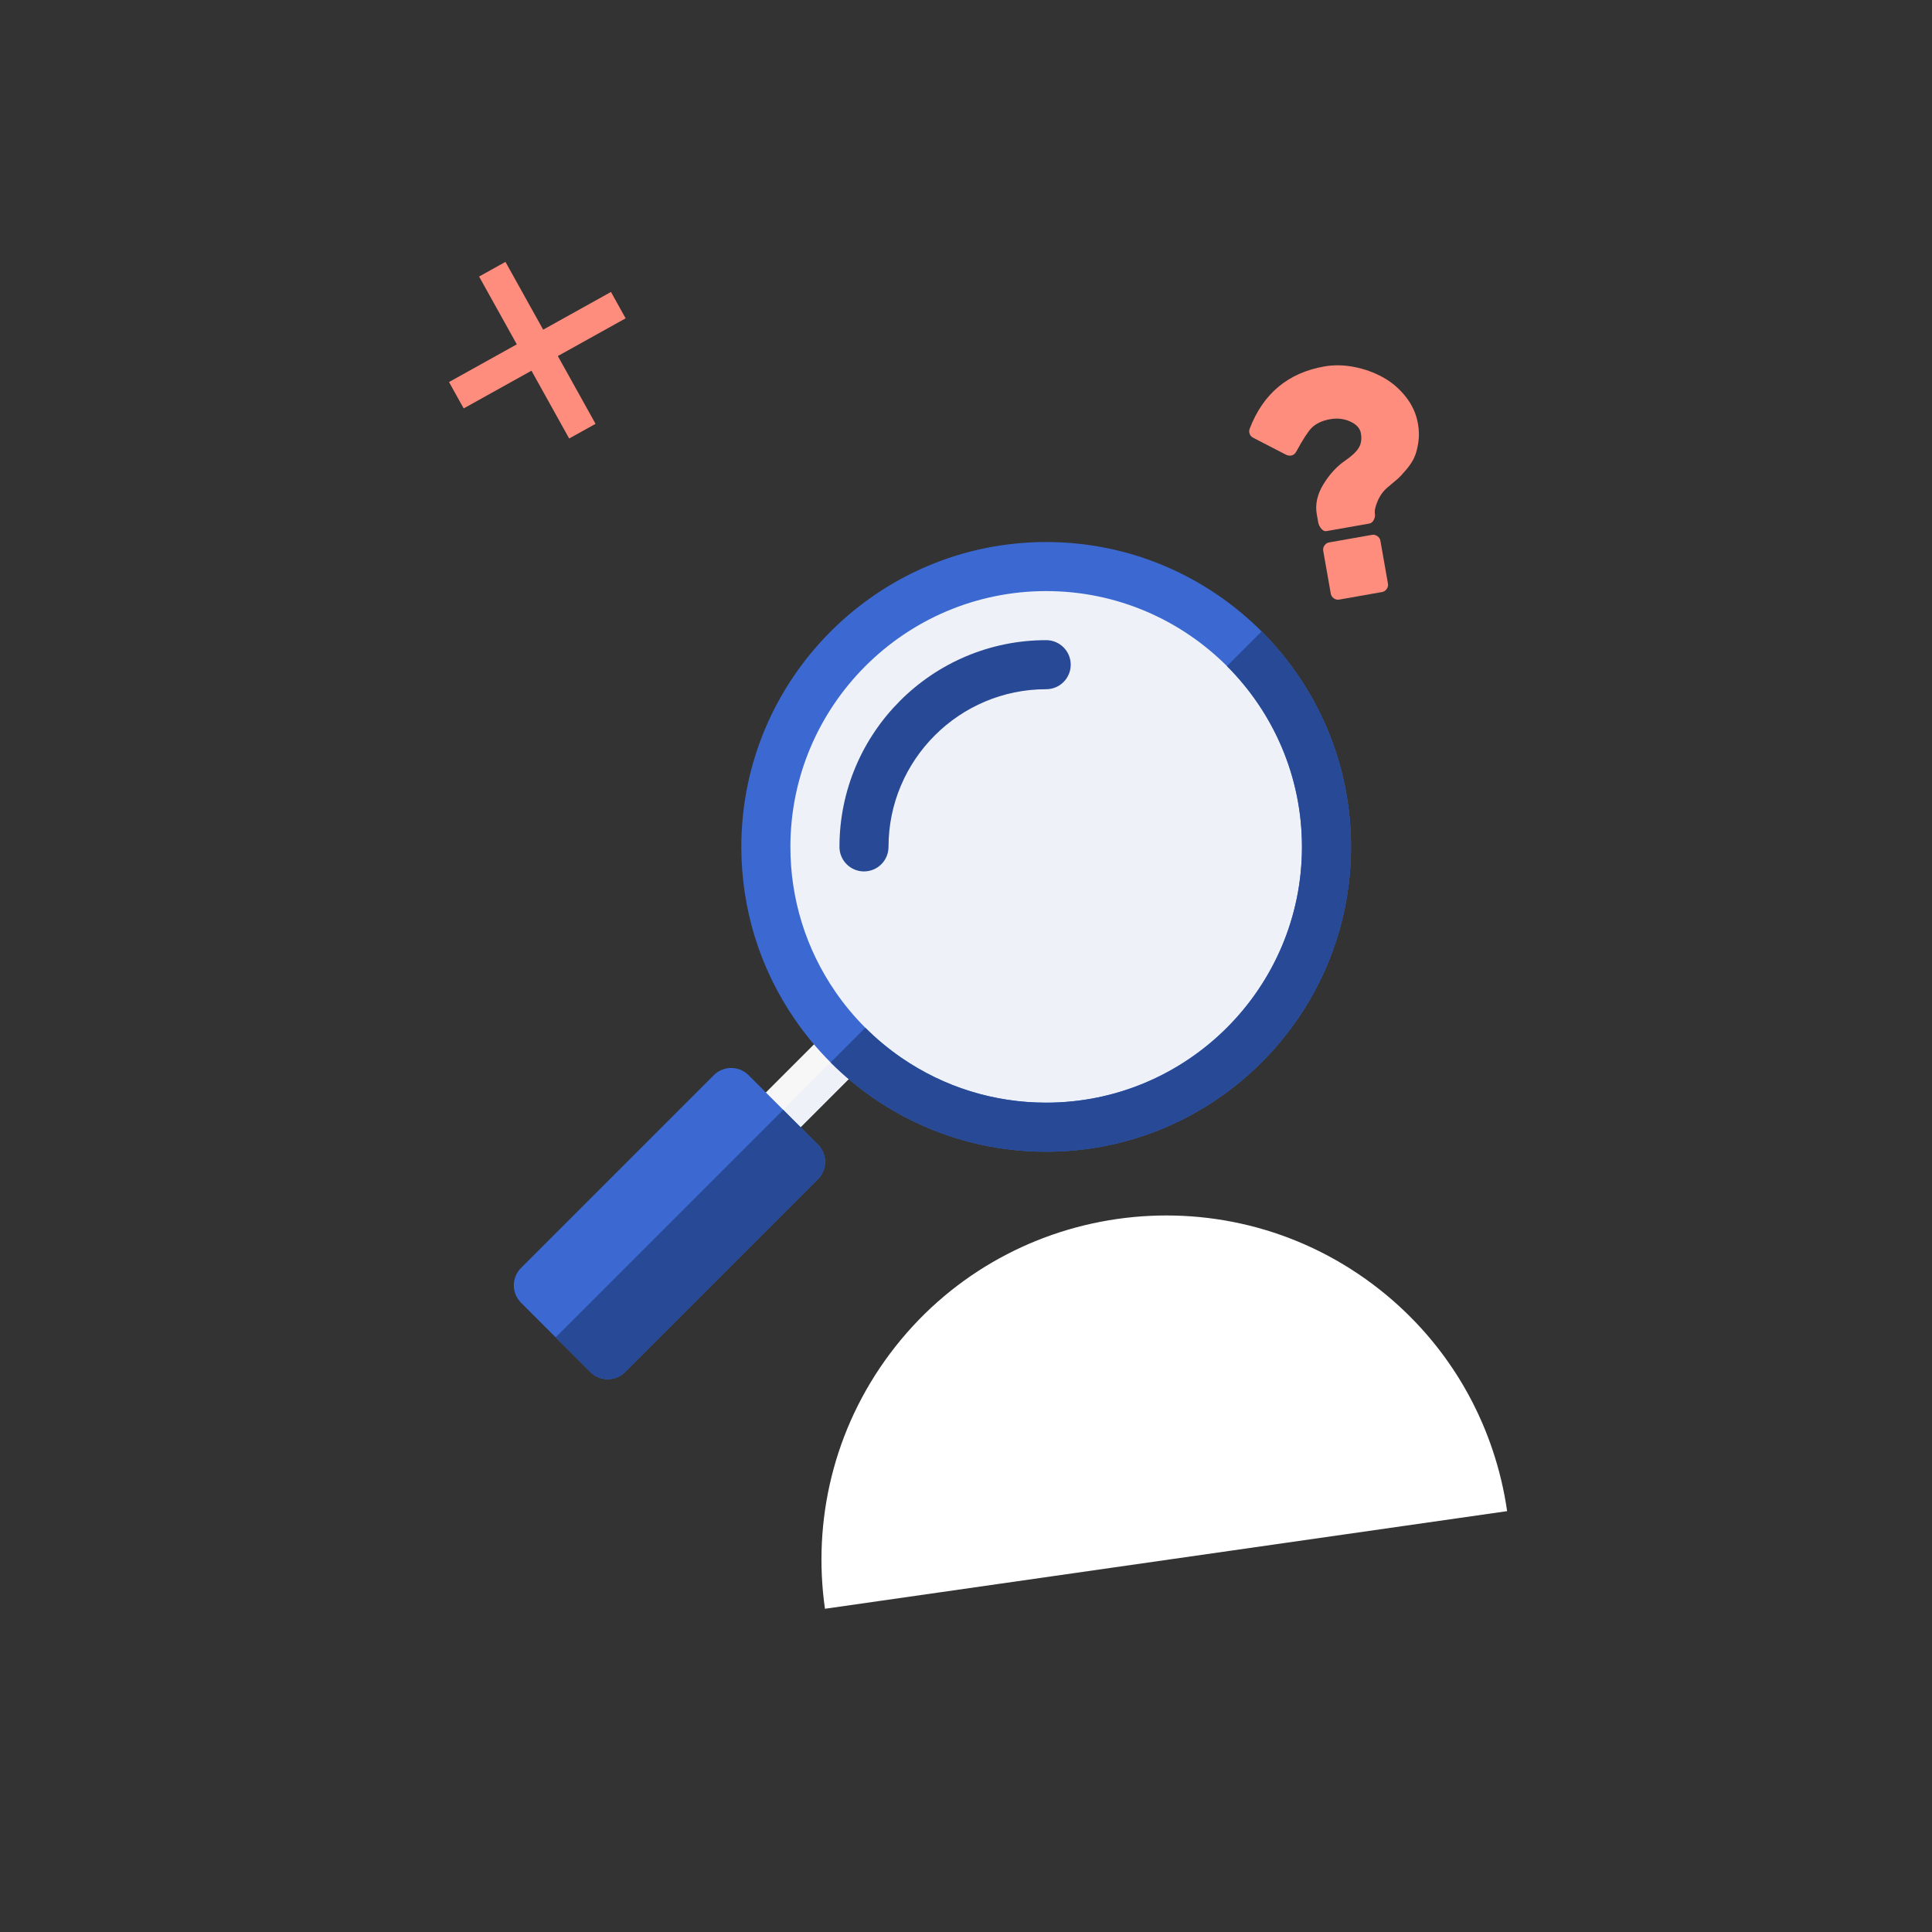 <svg viewBox="0 0 360 360" fill="none" xmlns="http://www.w3.org/2000/svg">
<rect x="0" y="0" width="360" height="360" fill="#333333" stroke="none"/>
<path d="M165.883 252.161C187.127 223.83 227.457 218.055 255.785 239.296C266.216 247.117 273.929 257.766 278.087 270.084C279.357 273.846 280.272 277.684 280.829 281.58L153.72 299.771C151.391 283.49 155.262 266.327 165.883 252.161Z" fill="white"/>
<path d="M161.241 197.967L145.943 213.268C145.05 214.161 143.88 214.606 142.71 214.606C141.54 214.606 140.37 214.161 139.477 213.268C137.695 211.483 137.695 208.588 139.477 206.803L154.776 191.501C156.561 189.719 159.456 189.719 161.241 191.501V191.504C163.024 193.29 163.027 196.181 161.241 197.967Z" fill="#F7F7F7"/>
<path d="M161.241 197.967L145.943 213.268C145.05 214.161 143.88 214.606 142.71 214.606C141.54 214.606 140.37 214.161 139.478 213.268L161.241 191.504C163.024 193.29 163.027 196.181 161.241 197.967Z" fill="#EEF1F8"/>
<path d="M247.172 157.803C247.172 186.602 223.742 210.035 194.94 210.035C184.334 210.035 174.118 206.87 165.4 200.883C162.737 199.055 160.269 197.004 158.006 194.74C155.745 192.476 153.688 190.005 151.86 187.339C145.873 178.625 142.707 168.409 142.707 157.803C142.707 129.001 166.141 105.57 194.94 105.57C209.342 105.57 222.401 111.429 231.856 120.89C241.316 130.348 247.172 143.403 247.172 157.803Z" fill="#EEF1F8"/>
<path d="M247.172 157.803C247.172 186.602 223.742 210.035 194.94 210.035C184.334 210.035 174.117 206.87 165.4 200.883C162.737 199.055 160.269 197.004 158.006 194.74L231.856 120.89C241.316 130.348 247.172 143.403 247.172 157.803Z" fill="#EEF1F8"/>
<path d="M156.421 157.806C156.421 160.33 158.467 162.376 160.991 162.376C163.515 162.376 165.562 160.33 165.562 157.806C165.562 141.605 178.742 128.425 194.943 128.425C197.467 128.425 199.513 126.379 199.513 123.855C199.513 121.331 197.467 119.284 194.943 119.284C173.702 119.284 156.421 136.565 156.421 157.806Z" fill="#274996"/>
<path d="M148.503 189.64L148.503 189.64C142.049 180.248 138.637 169.238 138.637 157.8C138.637 126.757 163.894 101.5 194.943 101.5C210.465 101.5 224.541 107.814 234.735 118.011C244.929 128.207 251.243 142.28 251.243 157.8C251.243 188.849 225.986 214.106 194.943 214.106C183.505 214.106 172.495 210.693 163.1 204.24C160.23 202.267 157.569 200.059 155.13 197.617L155.129 197.616C152.69 195.179 150.476 192.513 148.503 189.64ZM167.707 197.529C175.743 203.049 185.159 205.965 194.943 205.965C221.498 205.965 243.102 184.358 243.102 157.8C243.102 144.526 237.701 132.484 228.98 123.766C220.264 115.045 208.222 109.641 194.943 109.641C168.384 109.641 146.778 131.244 146.778 157.8C146.778 167.583 149.693 176.999 155.214 185.032C156.9 187.492 158.797 189.773 160.888 191.858C162.975 193.948 165.25 195.842 167.707 197.529Z" fill="#3B69D1" stroke="#3B69D1"/>
<path d="M251.743 157.8C251.743 189.125 226.262 214.606 194.943 214.606C183.404 214.606 172.295 211.163 162.817 204.652C159.922 202.662 157.238 200.435 154.776 197.97L161.241 191.504C163.307 193.573 165.559 195.447 167.99 197.117C175.943 202.58 185.26 205.465 194.943 205.465C221.222 205.465 242.602 184.082 242.602 157.8C242.602 144.665 237.258 132.748 228.626 124.12L235.088 117.657C245.372 127.944 251.743 142.142 251.743 157.8Z" fill="#274996"/>
<path d="M152.049 219.374L152.049 219.374L116.117 255.309C114.526 256.9 111.948 256.895 110.362 255.309L103.899 248.846L97.434 242.381C95.85 240.797 95.843 238.216 97.434 236.626L133.369 200.691C134.131 199.928 135.165 199.5 136.245 199.5C137.325 199.5 138.362 199.929 139.124 200.691L145.589 207.156L145.59 207.156L152.049 213.619L152.049 213.619C153.639 215.209 153.639 217.787 152.049 219.374Z" fill="#3B69D1" stroke="#3B69D1"/>
<path d="M152.402 219.728L116.47 255.662C114.684 257.449 111.789 257.443 110.008 255.662L103.546 249.2L145.943 206.803L152.402 213.265C154.188 215.051 154.188 217.945 152.402 219.728Z" fill="#274996"/>
<path d="M255.65 99.664L247.661 101.072C247.307 101.135 247.019 101.324 246.8 101.637C246.58 101.95 246.502 102.284 246.565 102.639L247.973 110.628C248.036 110.983 248.224 111.271 248.537 111.49C248.85 111.709 249.184 111.788 249.539 111.725L257.528 110.316C257.883 110.254 258.171 110.065 258.39 109.753C258.61 109.44 258.688 109.105 258.625 108.75L257.217 100.761C257.154 100.406 256.966 100.119 256.652 99.899C256.34 99.68 256.005 99.601 255.65 99.664Z" fill="#FF8D7E"/>
<path d="M261.919 73.9C260.714 72.384 259.289 71.177 257.642 70.277C255.997 69.378 254.213 68.742 252.295 68.371C250.376 68.001 248.53 67.972 246.754 68.285C240.008 69.474 235.38 73.334 232.87 79.863C232.744 80.182 232.737 80.504 232.852 80.827C232.966 81.15 233.187 81.397 233.514 81.568L239.707 84.766C240.027 84.893 240.32 84.933 240.586 84.886C240.986 84.815 241.298 84.577 241.525 84.171C242.77 81.892 243.732 80.407 244.411 79.715C245.252 78.903 246.393 78.37 247.836 78.116C249.189 77.877 250.445 78.022 251.602 78.55C252.759 79.078 253.419 79.808 253.584 80.74C253.767 81.783 253.639 82.675 253.198 83.417C252.757 84.158 251.934 84.943 250.73 85.774C249.136 86.855 247.761 88.339 246.607 90.225C245.452 92.11 245.037 93.974 245.362 95.816L245.626 97.313C245.701 97.735 245.89 98.131 246.196 98.5C246.501 98.87 246.82 99.025 247.153 98.966L255.142 97.558C255.497 97.495 255.777 97.269 255.983 96.877C256.188 96.487 256.258 96.103 256.192 95.726C256.094 95.171 256.268 94.373 256.713 93.334C257.159 92.295 257.792 91.439 258.613 90.768C259.391 90.127 259.998 89.614 260.434 89.228C260.871 88.843 261.423 88.247 262.094 87.442C262.764 86.638 263.258 85.87 263.575 85.139C263.892 84.408 264.131 83.491 264.291 82.387C264.452 81.283 264.426 80.132 264.214 78.934C263.889 77.092 263.124 75.414 261.919 73.9Z" fill="#FF8D7E"/>
<path d="M116.577 59.316L113.845 54.403L101.213 61.43L94.186 48.798L89.274 51.53L96.3 64.162L83.668 71.189L86.401 76.101L99.033 69.075L106.059 81.707L110.972 78.974L103.945 66.342L116.577 59.316Z" fill="#FF8D7E"/>
</svg>
